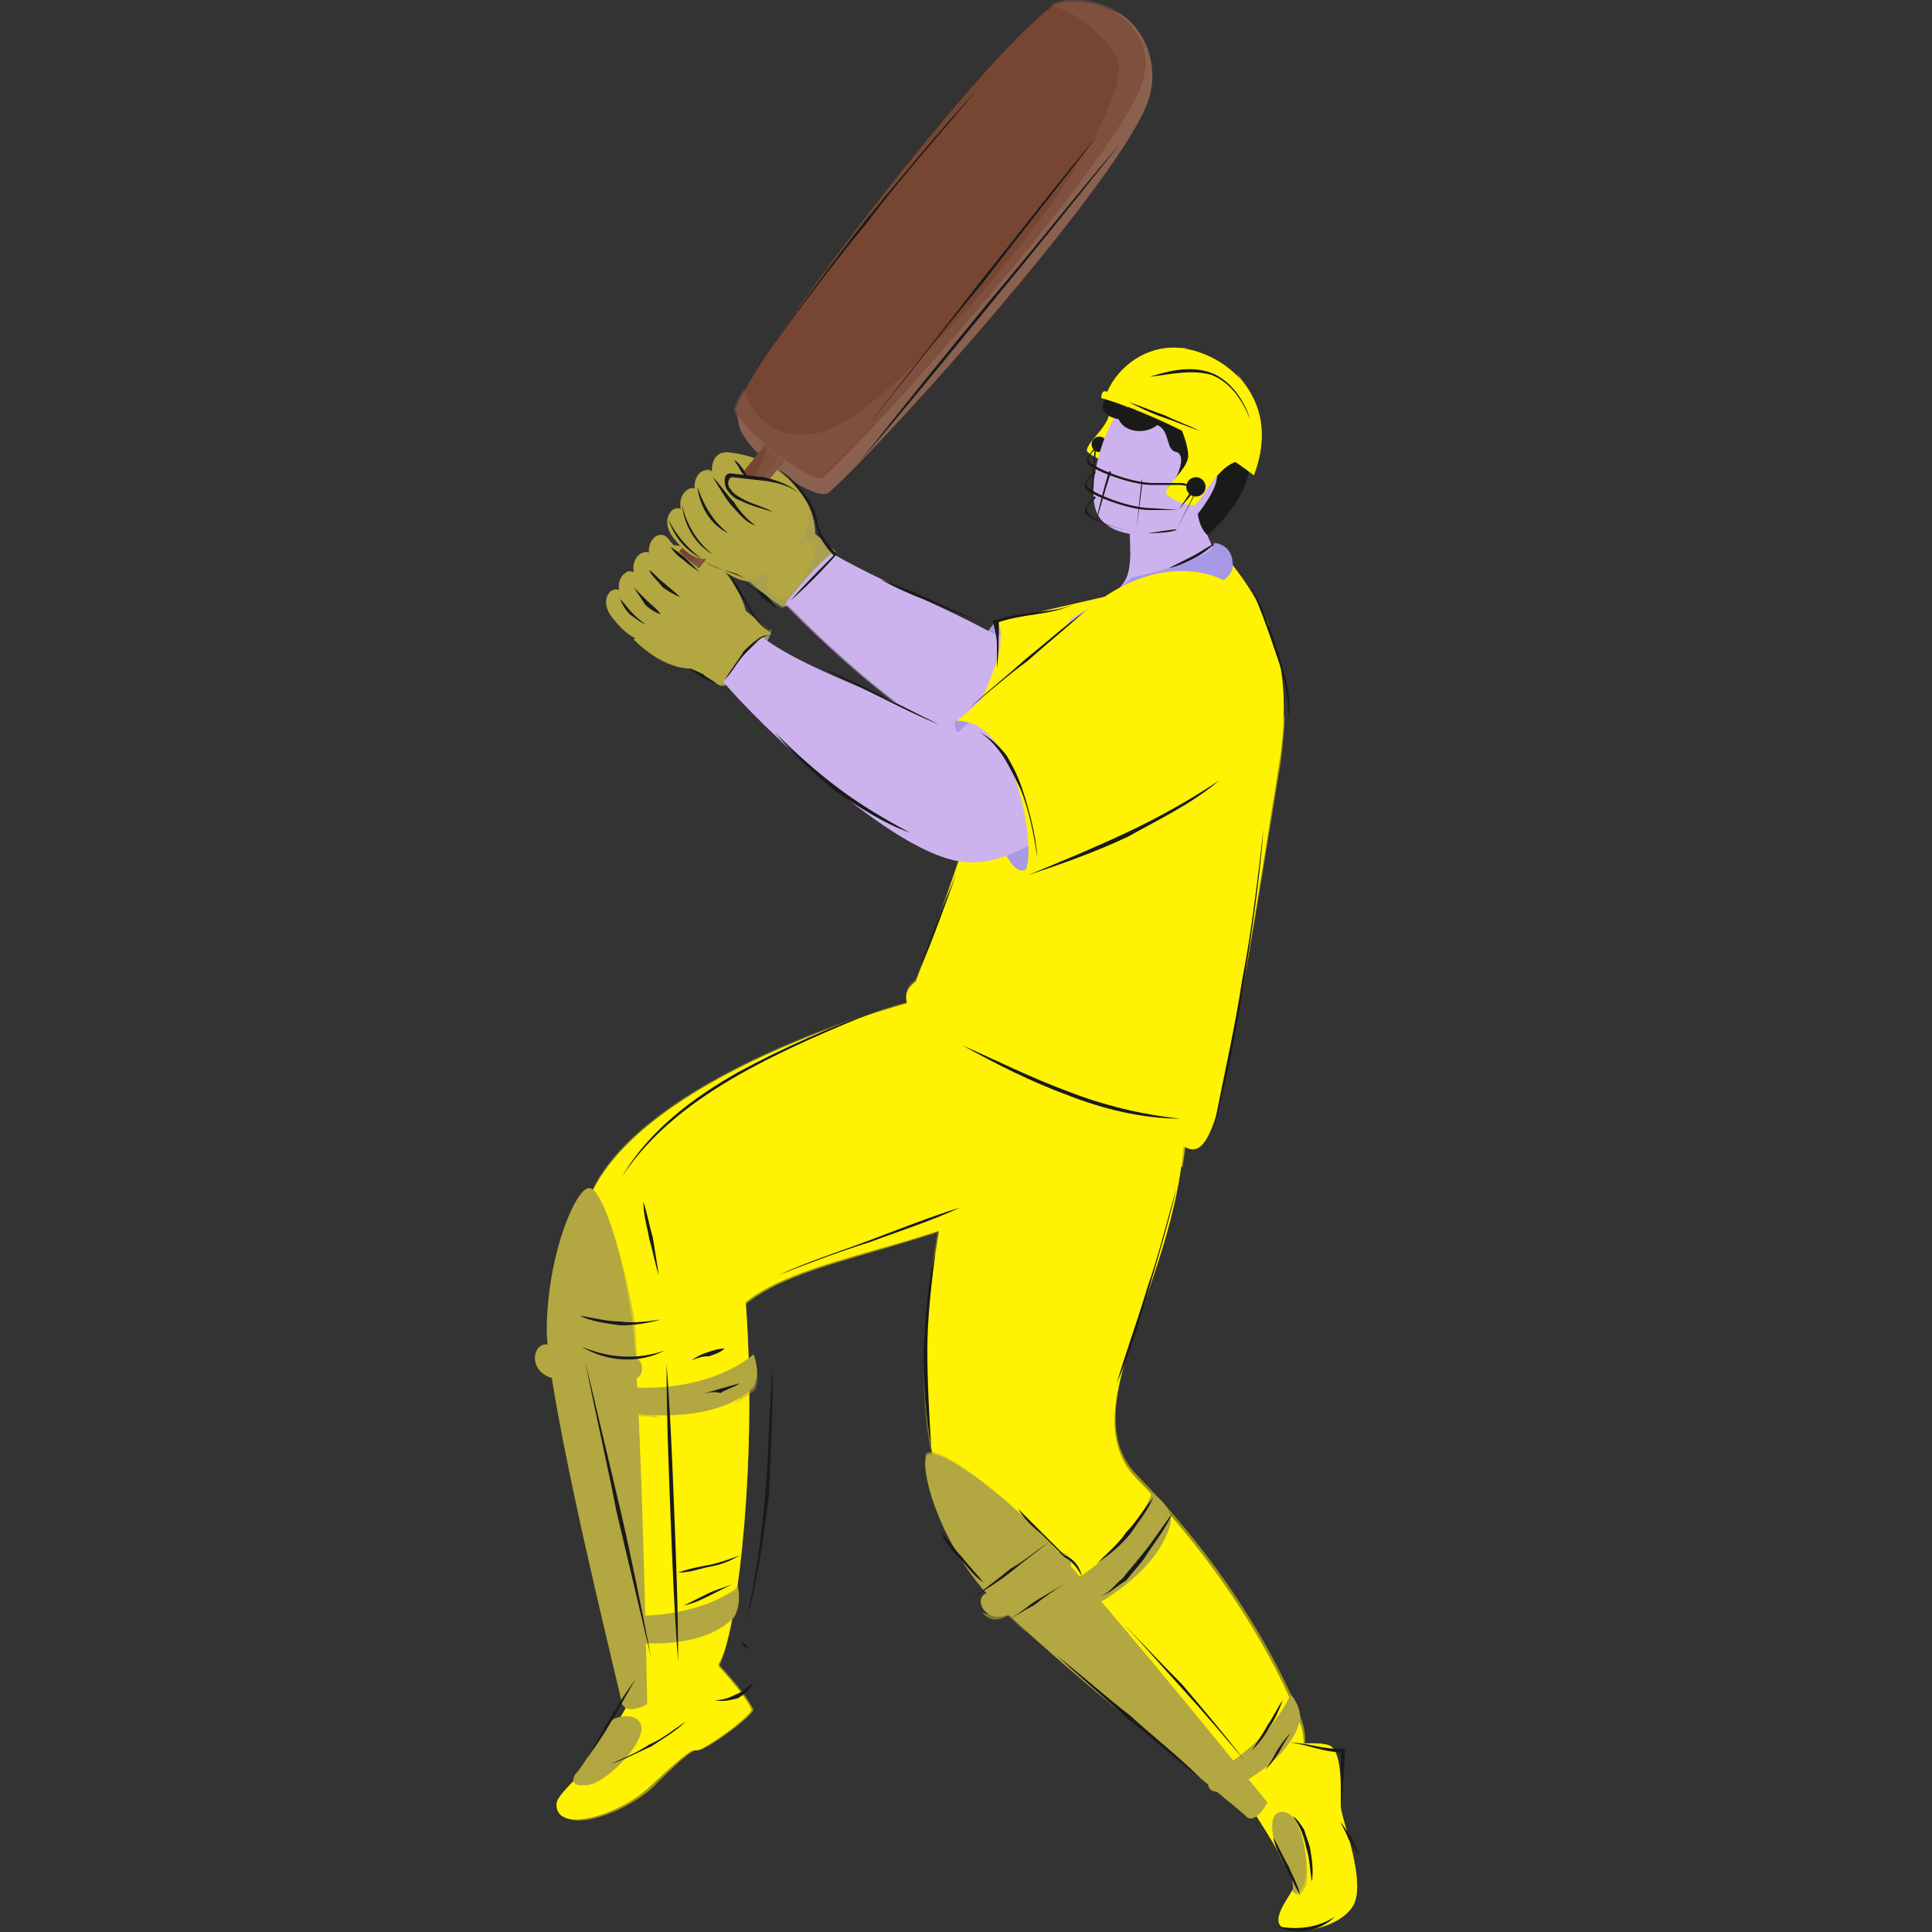 <?xml version="1.0" encoding="utf-8"?>
<!-- Generator: Adobe Illustrator 25.2.1, SVG Export Plug-In . SVG Version: 6.00 Build 0)  -->
<svg version="1.1" id="Layer_1" xmlns="http://www.w3.org/2000/svg" xmlns:xlink="http://www.w3.org/1999/xlink" x="0px" y="0px"
	 viewBox="0 0 100 100" style="enable-background:new 0 0 100 100;" xml:space="preserve">
<rect x="0" y="0" width="100" height="100" fill="#333333" stroke="none"/>
<style type="text/css">
	.st0{fill:#B2A740;}
	.st1{opacity:0.6;fill:#B2A740;}
	.st2{fill:#FFF203;}
	.st3{opacity:0.5;fill:#FFF203;}
	.st4{fill:#1A1A1A;}
	.st5{fill:#A799E6;}
	.st6{fill:#9E996A;}
	.st7{fill:#CDB3ED;}
	.st8{opacity:0.6;fill:#CDB3ED;}
	.st9{opacity:0.3;fill:#FFF203;}
	.st10{opacity:0.5;fill:#CDB3ED;}
	.st11{opacity:0.4;fill:#9E996A;}
	.st12{opacity:0.4;}
	.st13{opacity:0.5;fill:#B2A740;}
	.st14{fill:#FFF426;}
	.st15{opacity:0.4;fill:#CDB3ED;}
	.st16{opacity:0.7;fill:#CDB3ED;}
	.st17{opacity:0.6;fill:#FFF203;}
	.st18{opacity:0.6;}
	.st19{opacity:0.7;fill:#FFF203;}
	.st20{fill:#8A604F;}
	.st21{opacity:0.4;fill:#8A604F;}
	.st22{fill:#774632;}
	.st23{fill:none;}
	.st24{fill:#E64B00;}
	.st25{opacity:0.3;fill:#E64B00;}
	.st26{opacity:0.6;fill:#E64B00;}
	.st27{fill:#386AC4;}
	.st28{opacity:0.5;}
	.st29{fill:#D1847E;}
	.st30{opacity:0.6;fill:#D1847E;}
	.st31{opacity:0.5;fill:#386AC4;}
	.st32{opacity:0.3;fill:#386AC4;}
	.st33{opacity:0.4;fill:#386AC4;}
	.st34{opacity:0.7;fill:#386AC4;}
	.st35{opacity:0.7;fill:#E64B00;}
	.st36{fill:#253E6B;}
	.st37{fill:#7A43C3;}
	.st38{fill:#CDCAC6;}
	.st39{opacity:0.6;fill:#CDCAC6;}
	.st40{opacity:0.5;fill:#7A43C3;}
	.st41{opacity:0.3;fill:#7A43C3;}
	.st42{fill:#543961;}
	.st43{fill:#E2BA33;}
	.st44{opacity:0.7;fill:#E2BA33;}
	.st45{opacity:0.6;fill:#7A43C3;}
	.st46{opacity:0.5;fill:#E2BA33;}
	.st47{opacity:0.4;fill:#E2BA33;}
	.st48{fill:#E2DA7E;}
	.st49{opacity:0.4;fill:#E2DA7E;}
	.st50{fill:#F2EF94;}
	.st51{opacity:0.4;fill:#FFFFFF;}
	.st52{opacity:0.5;fill:#CDCAC6;}
	.st53{fill:#6C41B1;}
	.st54{fill:#090704;}
	.st55{fill:#D8CFC0;}
	.st56{fill:#2A41E8;}
	.st57{opacity:0.6;fill:#D8CFC0;}
	.st58{fill:#FF822A;}
	.st59{opacity:0.5;fill:#FF822A;}
	.st60{fill:#A58F64;}
	.st61{opacity:0.5;fill:#A58F64;}
	.st62{fill:#561A91;}
	.st63{opacity:0.4;fill:#D8CFC0;}
	.st64{opacity:0.7;fill:#D8CFC0;}
	.st65{opacity:0.3;fill:#FF822A;}
	.st66{opacity:0.7;fill:#FF822A;}
	.st67{opacity:0.3;}
	.st68{fill:#E83C7D;}
	.st69{fill:#BF9726;}
	.st70{opacity:0.4;fill:#E83C7D;}
	.st71{fill:#767676;}
	.st72{opacity:0.5;fill:#E83C7D;}
	.st73{opacity:0.5;fill:#767676;}
	.st74{opacity:0.9;fill:#767676;}
	.st75{opacity:0.3;fill:#E83C7D;}
	.st76{opacity:0.4;fill:#7F3451;}
	.st77{opacity:0.4;fill:#BF9726;}
	.st78{opacity:0.7;fill:#BF9726;}
	.st79{opacity:0.6;fill:#E83C7D;}
	.st80{opacity:0.2;fill:#E83C7D;}
	.st81{fill:#7F3451;}
	.st82{fill:#968B22;}
	.st83{opacity:0.4;fill:#968B22;}
	.st84{fill:#FFEAA6;}
	.st85{fill:#1274C4;}
	.st86{fill:#D1D1D1;}
	.st87{opacity:0.3;fill:#1274C4;}
	.st88{opacity:0.6;fill:#D1D1D1;}
	.st89{opacity:0.5;fill:#1274C4;}
	.st90{fill:#0A3F6B;}
	.st91{fill:#E67E5B;}
	.st92{opacity:0.6;fill:#D46642;}
	.st93{opacity:0.6;fill:#1274C4;}
	.st94{opacity:0.4;fill:#001B6A;}
	.st95{opacity:0.3;fill:#D46642;}
	.st96{fill:#1065AB;}
	.st97{opacity:0.4;fill:#1274C4;}
	.st98{opacity:0.7;fill:#E67E5B;}
	.st99{fill:#C7C4BE;}
	.st100{fill:#EFEBE0;}
	.st101{opacity:0.3;fill:#C7C4BE;}
	.st102{opacity:0.5;fill:#D1D1D1;}
	.st103{opacity:0.9;fill:#D1D1D1;}
	.st104{fill:#0F64A8;}
	.st105{fill:#D1AB3E;}
	.st106{opacity:0.5;fill:#D1AB3E;}
	.st107{opacity:0.8;fill:#D1AB3E;}
	.st108{opacity:0.1;fill:#D1AB3E;}
	.st109{fill:#C16A23;}
	.st110{opacity:0.5;fill:#C16A23;}
	.st111{fill:#6DEC6E;}
	.st112{opacity:0.5;fill:#6DEC6E;}
	.st113{fill:#826315;}
	.st114{opacity:0.3;fill:#EC1C24;}
	.st115{opacity:0.4;fill:#826315;}
	.st116{fill:#C87C3D;}
	.st117{fill:#EE3A40;}
	.st118{fill:none;stroke:#1A1A1A;stroke-width:0.147;stroke-linejoin:round;stroke-miterlimit:10;}
	.st119{fill:none;stroke:#CA7F42;stroke-width:0.135;stroke-miterlimit:10;}
	.st120{opacity:0.5;fill:#FFFFFF;}
	.st121{fill:#C57330;}
	.st122{opacity:0.3;fill:#C57330;}
	.st123{opacity:0.5;fill:#8FF08F;}
	.st124{opacity:0.5;fill:#C57330;}
	.st125{fill:#8FF08F;}
	.st126{opacity:0.5;fill:#EE3A40;}
	.st127{opacity:0.3;fill:#EE3A40;}
	.st128{opacity:0.4;fill:#EE3A40;}
	.st129{opacity:0.2;fill:#EE3A40;}
	.st130{opacity:0.4;fill:#C57330;}
	.st131{opacity:0.4;fill:#D1AB3E;}
	.st132{opacity:0.6;fill:#D1AB3E;}
	.st133{opacity:0.9;fill:#D1AB3E;}
	.st134{fill:none;stroke:#1A1A1A;stroke-width:0.147;stroke-miterlimit:10;}
	.st135{opacity:0.7;}
	.st136{fill:#F05459;}
	.st137{fill:#EADBE1;}
	.st138{fill:#D2B1BE;}
	.st139{fill:none;stroke:#EED3B0;stroke-width:0.112;stroke-miterlimit:10;}
	.st140{opacity:0.5;fill:#D2B1BE;}
	.st141{fill:#561B32;}
	.st142{fill:#E10A52;}
	.st143{opacity:0.4;fill:#E10A52;}
	.st144{opacity:0.2;fill:#E10A52;}
	.st145{fill:#DEC5CF;}
	.st146{opacity:0.6;fill:#D2B1BE;}
	.st147{opacity:0.3;fill:#D2B1BE;}
	.st148{opacity:0.4;fill:#DEC5CF;}
	.st149{fill:#ECCEA7;}
	.st150{opacity:0.4;fill:#ECCEA7;}
	.st151{opacity:0.9;fill:#ECCEA7;}
	.st152{opacity:0.9;fill:#E1B375;}
	.st153{fill:#E1B375;}
	.st154{opacity:0.5;fill:#ECCEA7;}
	.st155{opacity:0.8;fill:#ECCEA7;}
	.st156{opacity:0.7;fill:#ECCEA7;}
	.st157{opacity:0.6;fill:#E10A52;}
	.st158{opacity:0.7;fill:#E10A52;}
	.st159{fill:#D89C4C;}
	.st160{opacity:0.8;fill:#D89C4C;}
	.st161{fill:#D5FEE3;}
	.st162{opacity:0.4;fill:#EFD7B7;}
	.st163{fill:#EBCCA2;}
	.st164{opacity:0.4;fill:#EBCCA2;}
	.st165{fill:#EDD1AD;}
	.st166{fill:url(#SVGID_1_);}
	.st167{opacity:0.3;fill:#FFFFFF;}
	.st168{fill:url(#SVGID_2_);}
	.st169{fill:#B1778D;}
	.st170{fill:url(#SVGID_3_);}
	.st171{opacity:0.2;}
	.st172{fill:#FFFFFF;}
	.st173{fill:url(#SVGID_4_);}
	.st174{fill:url(#SVGID_5_);}
	.st175{opacity:0.2;fill:url(#SVGID_6_);}
	.st176{opacity:0.4;fill:url(#SVGID_7_);}
	.st177{opacity:0.4;fill:url(#SVGID_8_);}
	.st178{clip-path:url(#SVGID_10_);fill:#764659;}
	.st179{clip-path:url(#SVGID_10_);fill:#78495B;}
	.st180{clip-path:url(#SVGID_10_);fill:#794B5D;}
	.st181{clip-path:url(#SVGID_10_);fill:#7D4F61;}
	.st182{clip-path:url(#SVGID_10_);fill:#7F5263;}
	.st183{clip-path:url(#SVGID_10_);fill:#805465;}
	.st184{clip-path:url(#SVGID_10_);fill:#825667;}
	.st185{clip-path:url(#SVGID_10_);fill:#845969;}
	.st186{clip-path:url(#SVGID_10_);fill:#855B6B;}
	.st187{clip-path:url(#SVGID_10_);fill:#875D6D;}
	.st188{clip-path:url(#SVGID_10_);fill:#895F70;}
	.st189{clip-path:url(#SVGID_10_);fill:#E0004B;}
	.st190{clip-path:url(#SVGID_10_);fill:#E0034D;}
	.st191{clip-path:url(#SVGID_10_);fill:#E10850;}
	.st192{clip-path:url(#SVGID_10_);fill:#E10A52;}
	.st193{clip-path:url(#SVGID_10_);fill:#E20F56;}
	.st194{clip-path:url(#SVGID_10_);fill:#E21258;}
	.st195{clip-path:url(#SVGID_10_);fill:#E3175B;}
	.st196{fill:url(#SVGID_11_);}
	.st197{fill:url(#SVGID_12_);}
	.st198{fill:url(#SVGID_13_);}
	.st199{opacity:0.2;fill:#FFFFFF;}
	.st200{fill:#2F2C1E;}
	.st201{fill:url(#SVGID_14_);}
	.st202{fill:url(#SVGID_15_);}
	.st203{opacity:0.1;fill:#FFFFFF;}
	.st204{fill:url(#SVGID_16_);}
	.st205{fill:url(#SVGID_17_);}
	.st206{opacity:0.2;fill:url(#SVGID_18_);}
	.st207{fill:url(#SVGID_19_);}
	.st208{fill:url(#SVGID_20_);}
	.st209{fill:url(#SVGID_21_);}
	.st210{opacity:0.2;fill:url(#SVGID_22_);}
	.st211{fill:url(#SVGID_23_);}
	.st212{fill:url(#SVGID_24_);}
	.st213{opacity:0.4;fill:url(#SVGID_25_);}
	.st214{opacity:0.4;fill:url(#SVGID_26_);}
	.st215{opacity:0.4;fill:#561B32;}
	.st216{fill:#E52968;}
	.st217{fill:none;stroke:#AC5773;stroke-width:3.185000e-02;stroke-miterlimit:10;}
	.st218{fill:none;stroke:#F7EBDB;stroke-width:3.166700e-02;stroke-miterlimit:10;}
	.st219{fill:#FBB03B;}
</style>
<g>
	<g>
		<path class="st0" d="M37.6,23.4c-0.4,0,0,1,0.6,2.3c0.6,1.3,2.9,1.6,4,2C42.2,25.9,40.7,23.7,37.6,23.4z"/>
		<path class="st1" d="M38,24.9c-0.1,0-0.2-0.1-0.3-0.3c-0.1-0.2-0.1-0.4,0-0.5c0.1-0.2,0.3-0.3,0.5-0.3c0.2,0,0.4,0,0.6,0.1
			c0.3,0.1,0.6,0.3,0.8,0.6c0.1,0.2,0.3,0.4,0.2,0.6c0,0.1-0.1,0.2-0.2,0.3c-0.1,0.1-0.3,0.2-0.4,0.2c-0.1,0-0.2,0-0.3,0
			c-0.2-0.1-0.4-0.3-0.5-0.5L38,24.9z"/>
		<g>
			<path class="st2" d="M57.4,21.2c0,0.1,0,0.1,0,0.2c0,0.7-1.4,1.7-1.1,2c0.3,0.3,1.3,0.7,1.5,0.5c0.1-0.1,0.6-0.9,1.1-1.6
				C58.4,22,57.9,21.6,57.4,21.2z"/>
			<path class="st3" d="M58.7,22.2c-0.4,0.8-1.3,1.6-1.8,1.6c0.4,0.1,0.7,0.2,0.8,0.2c0.1-0.1,0.6-0.9,1.1-1.6
				C58.8,22.3,58.7,22.3,58.7,22.2z"/>
		</g>
		<circle class="st4" cx="56.9" cy="23" r="0.4"/>
		<g>
			<path class="st4" d="M56.5,25.9C56.5,25.9,56.5,25.9,56.5,25.9c0-1.2,0.2-3.1,0.2-3.1c0,0,0,0,0,0c0,0,0,0,0,0c0,0,0,0,0,0
				C56.8,22.8,56.6,24.8,56.5,25.9C56.6,25.9,56.6,25.9,56.5,25.9L56.5,25.9z"/>
		</g>
		<path class="st5" d="M51.5,32.2c0,0-0.3,0.3-1.4,2.1c-1.1,1.8-3.2,3.5-1.6,4.4c1.6,0.9,3.1-0.2,3.5-1.1
			C52.5,36.8,52.9,31.8,51.5,32.2z"/>
		<path class="st6" d="M40.5,31.4c0,0,0.1,0.1,0.7-0.3c0.6-0.4,2.3-2.6,2-2.6C42.9,28.5,40.9,30.4,40.5,31.4z"/>
		<path class="st0" d="M34.4,28.6c-0.1-0.4,0.5-0.6,1.8,0c1.3,0.6,2.1,1.9,2.4,3C36.8,31.8,34.6,29.2,34.4,28.6z"/>
		<g>
			<path class="st7" d="M47.5,37.1c3,2.9,10.7,1.7,12.5,1c2.6-1,3.4-6.7-2.9-6c-1.3,0.1-4,0.6-5.4,0.8L47.5,37.1z"/>
			<path class="st7" d="M51.6,32.9c-3.4-1.9-8.4-3.7-10.6-5.7c-1.2-0.2-2.5,1.4-1.7,2.5c0.6,0.9,8.4,9,12.5,9.5L51.6,32.9z"/>
			<path class="st8" d="M51.6,32.9c0,0,0.2,1.1-2.8,4.9c1.7,1.6,2.3,1.3,2.3,1.3l1.1-6.4L51.6,32.9z"/>
			<path class="st2" d="M51.5,32.2c0,0,1.5,0.3-2,6.5c2.1,1.1,11.8-0.5,11.9-0.6c0.1-0.1-1.7-7.8-1.7-7.8L51.5,32.2z"/>
			<path class="st9" d="M57.9,31.1c0.5,0.1,0.7-0.1,0.7-0.5l-7.2,1.6c0,0,0.5,0.1,0.2,1.3C53.4,32.4,56.6,30.9,57.9,31.1z"/>
			<path class="st10" d="M50.8,37.4c-2.9-0.2-7.4-3.9-8.4-5.6c-1.1-1.7-0.1-2.3-0.1-2.3L40.9,28c-0.3-0.1-0.7-0.2-1-0.2
				c-0.1,0-0.4,0.4-0.9,1.1c0,0.3,0.1,0.5,0.2,0.8c0.6,0.9,8.4,9,12.5,9.5l0-1.8C51.4,37.4,51.1,37.4,50.8,37.4z"/>
		</g>
		<path class="st0" d="M38.6,29.9c0,0,0.9,0.9,1.9,1.5c1.6-2.1,2.7-2.9,2.7-2.9L41,26.6L38.6,29.9z"/>
		<path class="st11" d="M43.2,28.5l-1.4-1.2c-0.1,0.2-0.1,0.4-0.3,0.6c-0.8,1.1,0.1-0.2,0.6,0.2c0.5,0.4-1,2.9-1.6,2.9
			c-0.6,0-1-0.6-0.8-1.2c0.2-0.5-0.2,0.1-1.1,0.2c0.2,0.2,1,1,1.9,1.5C42.1,29.3,43.2,28.5,43.2,28.5z"/>
		<path class="st0" d="M36.4,28.4c0,0.1,1.2,2,3.2,1.7c2-0.3,3.3-3,0.1-4.4C36.2,24.3,36.4,28.4,36.4,28.4z"/>
		<g class="st12">
			<path class="st6" d="M41.6,27.8c0,0-0.1,0.1-0.1,0.1c-0.6,0.8-0.3,0.4,0.1,0.2C41.6,28,41.6,27.9,41.6,27.8z"/>
			<path class="st6" d="M38,29.9c0.4,0.2,1,0.3,1.6,0.2c0,0,0.1,0,0.1,0c0-0.1,0-0.2,0.1-0.3C40,29.2,39.3,30.3,38,29.9z"/>
		</g>
		<path class="st1" d="M36.9,27.6c0,0.2-0.6,1.6,1.3,1.7c1.9,0,3-2.6,1.8-3.1C38.7,25.6,37.3,26.3,36.9,27.6z"/>
		<path class="st1" d="M40.3,25.4c-0.5-0.5-1.1-1-1-1.7c0,0.3-0.2,0.5-0.1,0.9c0.1,0.7,0.3,0.8,0.1,1.5c-0.2,0.6-0.7,1.1-1.2,1.5
			c-0.5,0.3-1.2,0.5-1.7,0.8C36,28.6,36,29,36.5,29.2c0.2,0.1,0.5,0.1,0.7,0c0.2-0.1,0.4-0.3,0.3-0.5c0.3,0.1,0.7-0.1,0.8-0.4
			c0-0.1,0-0.1,0.1-0.2c0,0,0.1,0,0.1,0c0.5-0.1,0.8-0.4,1-0.8c0.3-0.5,0.4-0.3,0.9-0.5c0.2-0.1,0.3-0.5,0.2-0.7
			C40.6,25.8,40.5,25.6,40.3,25.4z"/>
		<path class="st6" d="M39.9,32.6c0,0,0.2,0-0.4,0.9c-0.6,0.9-2.1,2.4-2.2,1.9S38.6,32.8,39.9,32.6z"/>
		<g>
			<path class="st2" d="M64.9,93.8c0,0,2.2,3.4,2.1,3.8c-0.1,0.4-1.2,1.6-0.7,2.1c0.5,0.5,2.9,0.2,3.7-1c0.8-1.2-0.6-4.6-0.6-5.2
				s0.1-2.7-0.5-3.1c-0.5-0.4-3.5,0-3.7,0.3C65.5,92,65,93.6,64.9,93.8z"/>
			<path class="st0" d="M66.9,97.9c0,0,0.3,0.3,0.6-0.4c0.3-0.7,0-3.5-1-3.7c-1-0.2-0.8,1.6,0.3,3.3C67,97.6,66.9,97.9,66.9,97.9z"
				/>
			<path class="st1" d="M66.5,93.9c-0.7-0.1-0.8,0.7-0.4,1.9c0.1-0.3,0.5-1,1-0.5c0.5,0.5,0.5,2.4-0.1,2.6c0,0.1,0,0.1,0,0.1
				s0.3,0.3,0.6-0.4C67.8,96.8,67.5,94.1,66.5,93.9z"/>
			<path class="st3" d="M68.9,90.4c-0.5-0.4-3.5,0-3.7,0.3c0,0.1,0,0.2,0.1,0.3c1.1-0.3,2.9-0.3,3.2,1.1c0.4,1.6-0.5,1.3,0.6,3.1
				c1.1,1.9,1.2,3.9-1.2,4.3c-0.7,0.1-1.3,0.1-1.7,0c0,0.1,0.1,0.2,0.1,0.2c0.5,0.5,2.9,0.2,3.7-1c0.8-1.2-0.6-4.6-0.6-5.2
				C69.3,92.8,69.4,90.8,68.9,90.4z"/>
		</g>
		<g>
			<path class="st2" d="M32.5,88.2c0,0-0.8,1.5-1.8,2.8c-0.8,1.1-1.9,1.9-1.9,2.4c0,1.5,3.1,0.6,4.7-0.8c1.6-1.5,2.3-2.1,2.5-2
				c0.3,0.1,2.8-1.7,2.9-2.1c-0.4-1-2.6-3.2-2.8-3.4C35,86.8,32.5,88.2,32.5,88.2z"/>
			<path class="st0" d="M29.8,91.8c0,0-0.5,0.7,0.5,0.6c1,0,3-2.1,2.9-3c-0.1-0.8-1.3-0.6-1.6-0.3C31.3,89.5,30,91.7,29.8,91.8z"/>
			<path class="st13" d="M29.9,92.4c0.1,0,0.2,0,0.4,0c1,0,3-2.1,2.9-3c-0.1-0.8-1.3-0.6-1.6-0.3c0,0-0.1,0.1-0.1,0.1
				c0.6-0.2,1.2,0,1,1C32.3,91.3,30.8,92.2,29.9,92.4z"/>
			<path class="st3" d="M36.1,90.6c0.3,0.1,2.8-1.7,2.9-2.1c-0.4-1-2.6-3.2-2.8-3.4c-0.1,0.2-0.3,0.4-0.4,0.5l-0.2,1.9
				c0,0,2-0.5,2.3,0.9c0.3,1.4-1.6,0.9-2.3,1.6c-0.6,0.7-2.1,2.8-4.6,3.6c-0.9,0.3-1.5,0.3-2,0.2c0.5,1,3.2,0.1,4.7-1.2
				C35.2,91.1,35.9,90.5,36.1,90.6z"/>
			<path class="st3" d="M32.7,88.1c0.1,0.1,3.2,1.4,4.9-1.2c-1.7-2-2.7-2.2-2.7-2.2L32.7,88.1z"/>
		</g>
		<g>
			<g>
				<path class="st7" d="M58.2,25.3c0,0,0.7,3.8,0,4.8c-0.6,1-2.6,1.6-2.9,2.1c-0.3,0.5,4.2,3.6,7,3.5c1-1.6,1.7-3.1,3-4.1
					c-0.5-0.6-2.6-2-3.4-5.9C60.3,22.4,58,24.3,58.2,25.3z"/>
				<path class="st15" d="M62.4,35.7c1-1.5,1.6-2.9,2.8-3.9c-0.1-0.1-0.1-0.3-0.2-0.4c-0.6-0.5-1.8-2-2.6-3.9l-0.6-0.4
					c0,0,1.9,2.3,0.2,7c-1.1,1.1-3.1-1.3-4.6-3.2c-0.8,0.6-1.9,1-2.2,1.4C55,32.7,59.5,35.8,62.4,35.7z"/>
				<path class="st16" d="M60.6,27.5c0,0-0.8,1.3-2.1,1.1c-0.1-2.5,0.1-4,0-3.8C58.5,25.1,60.6,27.5,60.6,27.5z"/>
				<path class="st7" d="M61.6,27.2c-1.4,0.7-4.1,0.8-4.8-0.6c-0.7-1.4,0.5-5.4,1.9-6.1c1.4-0.7,3.8,0,4.6,1.4
					C64,23.3,63.1,26.4,61.6,27.2z"/>
				<path class="st4" d="M57.4,20.3c0,0-1,1.1,0.5,1.4c0.3,0.7,1.4,0.8,2,0.3c0.7,0.3,0.4,1.3,1,1.4c0.6,0.2-0.1,1.7-0.4,1.7
					c-0.2,0.1,0.3,0.5,0.6,0.4c0.4,0,1.4-1.8,1.8-1.2c0.4,0.6-0.6,1.9-0.9,2.3c0.1,0.8,0.5,1.1,0.5,1.1s2.3-1.9,2.2-4
					c-0.1-2.1-2.4-2.4-2.4-2.4S59.6,17.5,57.4,20.3z"/>
				<path class="st16" d="M57.2,24.4c0.1-0.4,0-0.8-0.3-0.9c-0.1,0.5-0.2,1-0.3,1.4C56.9,24.9,57.1,24.7,57.2,24.4z"/>
				<path class="st16" d="M60.5,25.3c-0.2,0.4-0.6,0.6-1,0.5c-0.4-0.2-0.6-0.6-0.5-1c0.2-0.4,0.6-0.6,1-0.5
					C60.5,24.4,60.7,24.9,60.5,25.3z"/>
			</g>
			<g>
				<path class="st2" d="M60.8,21.4c0,0,0.7,1.4,0.7,2.2c0,0.7-1.4,1.7-1.1,2c0.3,0.3,1.3,0.7,1.5,0.5c0.2-0.1,1.4-2.5,2.5-2.2
					L60.8,21.4z"/>
				<path class="st3" d="M60.9,21.6c0.1,0.3,0.4,0.9,0.5,1.3c0.2-0.1,0.6-0.1,1.2,0.3c1.1,0.8-0.9,2.7-1.6,2.7
					c0.4,0.1,0.7,0.2,0.8,0.2c0.2-0.1,1.4-2.5,2.5-2.2l-3.2-2.4C61.1,21.6,61,21.6,60.9,21.6z"/>
			</g>
			<path class="st2" d="M57,20.6c0,0,4.1,1.1,7.9,4c1.6-4.2-1.8-6.5-4-6.6c-1.5-0.1-3,0.9-3.6,2.3C57,20.1,57,20.6,57,20.6z"/>
			<path class="st3" d="M58.7,21.2c1.5,0.6,4,1.7,6.2,3.4c0.9-2.3,0.1-4.2-0.9-5.3c0.6,1,0.9,2.2-0.1,3.2
				C63,23.1,61.8,21.9,58.7,21.2C58.7,21.2,58.7,21.2,58.7,21.2z"/>
			<path class="st17" d="M61.5,18C61.3,18,61.1,18,61,18c-1.5-0.1-3,0.9-3.6,2.3C57,20.1,57,20.6,57,20.6s0.5,0.1,1.4,0.5
				C58.4,20.3,58.7,18.4,61.5,18z"/>
		</g>
		<path class="st2" d="M50.7,52.8c-0.7,5.5-4.9,18.4-1.5,25.2c3.5,6.7,13.9,14,15,15.4c1.2,1.3,4-1.7,3.1-4.2
			c-0.7-1.9-3.2-7.3-8.5-12.7C55,72.5,62.3,65,61.2,56C60.8,51.8,54.1,52.3,50.7,52.8z"/>
		<path class="st9" d="M65.6,93.5c0-0.1,0-0.2-0.1-0.2c-0.7-3.2-7-11-13-16.3c-6-5.3-1.8-16.2-1.8-16.2l-1.3-1.6
			c-1.3,6.2-2.7,14.1-0.2,18.9c3.5,6.7,13.9,14,15,15.4C64.6,93.7,65.1,93.7,65.6,93.5z"/>
		<path class="st3" d="M66.7,92.5c0.7-0.9,1.1-2.2,0.7-3.4c-0.7-1.9-3.2-7.3-8.5-12.7C55,72.5,62.3,65,61.2,56
			c-0.1-0.8-0.4-1.5-0.9-2c-1.2-0.4-2.3-0.7-2.6-0.8l-4.6,1.8c0,0,7.8,4.9,5.6,10.9c-2.3,5.9-4.4,6.9-0.7,11.1
			C61.7,81.2,67.3,87.1,66.7,92.5z"/>
		<path class="st2" d="M54.6,50.5c-5,0-22.2,4.9-24.3,12.1C28.4,70.5,32,85,32,86.9c0,1.9,4.4,1.4,5.4-1.2c0.8-2,1.8-10.2,1.2-18.3
			l0,0c3.6-2.9,12.3-2.8,18.2-8.1C56.5,56.6,57.2,53.1,54.6,50.5z"/>
		<path class="st9" d="M48.3,53.1c2,0.2,2.3-0.7,1.7-2c-7,1.5-18.1,5.8-19.7,11.4C28.4,70.5,32,85,32,86.9c0,0.9,0.9,1.2,2.1,1.1
			c0.1-0.5,0.3-1.3,0.4-2.5c0.3-4.4-2.3-20.7-1.4-23.3C34,59.6,42.6,52.6,48.3,53.1z"/>
		<path class="st3" d="M37.7,65.3c-3.1,0.5-0.4,2.6,0,11.7c0.3,7-1.2,9.6-1.8,10.5c0.7-0.4,1.3-1,1.5-1.7c0.8-2,1.8-10.2,1.2-18.3
			c3.1-2.5,9.8-2.8,15.3-6.1C49.5,63.5,40.3,64.8,37.7,65.3z"/>
		<g>
			<path class="st0" d="M55.9,83.5c0,0,4-1.8,4.7-4.7c0-1-1-1.5-1-1.5s-0.9,3-5.2,5.2C53.9,84.2,55.9,83.5,55.9,83.5z"/>
			<path class="st13" d="M59.6,77.3c0,0-0.9,3-5.2,5.2c-0.5,1.7,1.4,0.9,1.4,0.9s0.4-0.2,1-0.5c0,0-1.1,0.3-1-0.5
				C56,81.6,58,80.6,59,79c1-1.6,1.7-0.3,0.9,1.2c0.3-0.5,0.6-0.9,0.7-1.5C60.6,77.8,59.6,77.3,59.6,77.3z"/>
		</g>
		<g>
			<path class="st0" d="M63.7,92.6c0,0,3.1-1.4,3.6-3.6c0-0.8-0.5-1.3-0.5-1.3s-0.9,2.4-4.2,4.2C62.2,93.2,63.7,92.6,63.7,92.6z"/>
			<path class="st13" d="M62.6,91.9c-0.4,1.3,1.1,0.7,1.1,0.7s0.6-0.3,1.2-0.7c0,0-0.7,0-0.7-0.5c0-0.5,2.2-2.1,2.5-2.6
				c0.2-0.3,0.4,0,0.5,0.5c0-0.1,0.1-0.2,0.1-0.3c0-0.8-0.5-1.3-0.5-1.3S65.9,90.2,62.6,91.9z"/>
		</g>
		<g>
			<path class="st0" d="M65.6,93.3c0,0-9.6-11.9-12.1-14.3c-2.7-2.6-5-4-5.5-3.7c-0.4,0.3,0.2,3.5,2.5,6.5
				c1.9,2.5,13.4,11.6,14.1,12.3C65.1,94.3,65.6,93.3,65.6,93.3z"/>
			<g class="st18">
				<path class="st0" d="M63.9,91.9c0.8,0.8,1.3,1.4,1.3,1.4S64.8,92.7,63.9,91.9z"/>
				<path class="st0" d="M64.5,93.5c0.1,0.1,0.1,0.1,0.1,0.1S64.6,93.6,64.5,93.5z"/>
				<path class="st0" d="M55.1,80.7l-3.2,2.6c2,1.9,5.3,4.7,8,6.9l0,0c0,0-7-5.8-6.5-6.3c0.4-0.4,9.9,8.4,11.1,9.5
					c-1.2-1.1-10.4-9.8-10.1-10.5c0.3-0.6,6.7,5.9,9.5,8.9c-2.7-2.8-8.4-8.8-8.2-9.2c0.3-0.5,9.8,10.6,9.8,10.6S58.7,84.8,55.1,80.7
					z"/>
				<path class="st13" d="M52.5,80.5c-0.1,1.4-1.2,0.9-1.2,0.9s0.4,0.8-0.3,1.1c0.5,0.5,1.2,1.2,2.1,2c0-0.3,0.1-1.1,1-0.6
					c0.1-1.4,0.7-1.6,1.2-1c-0.2-0.7,0.5-0.8,1-0.7c-0.8-0.9-1.5-1.8-2.1-2.4C54.2,79.6,53.7,81,52.5,80.5z"/>
			</g>
			<path class="st1" d="M48,75.2c-0.1,0-0.1,0.2-0.1,0.4c0.2-0.1,1.4-0.4,4.7,3.2c1.5,1.4-0.1,2-3-1.4c3.8,4.8,2.1,4.8-0.2,1.6
				c0.8,1.5,2.4,3.6,1.3,3.1c0.3,0.3,0.7,0.7,1.1,1.2c0.2-0.1,0.3-0.1,0.5-0.3c0.7-0.4,1.8-1.4,2.8-2.3c-0.7-0.8-1.2-1.4-1.6-1.7
				C50.8,76.4,48.5,74.9,48,75.2z"/>
			<path class="st0" d="M52.1,83.6c1.2-0.4,3.7-2.2,3.3-2.9c-0.7-1.3-3.5,1.2-4.4,1.8C50.4,82.8,51,84,52.1,83.6z"/>
			<path class="st1" d="M51,82.5c-0.1,0-0.1,0.1-0.2,0.2c0.1-0.2,3.9-2.7,4.2-2.1c0.3,0.5-0.5,1.7-2.4,2.6c-1.1,0.5-1.6,0.4-1.8,0.2
				c0.2,0.3,0.6,0.6,1.2,0.3c1.2-0.4,3.7-2.2,3.3-2.9C54.8,79.4,52,81.9,51,82.5z"/>
		</g>
		<g>
			<g>
				<path class="st0" d="M32.7,85c0,0,3.6,0.5,5.3-1.3c0.4-0.7,0.2-1.5,0.2-1.5s-2.2,1.7-6.2,1.4C31,84.7,32.7,85,32.7,85z"/>
				<path class="st13" d="M32.1,83.7c-1.1,1,0.6,1.3,0.6,1.3s0.6,0.1,1.5,0c0,0-0.7-0.4-0.4-0.9c0.3-0.5,3.2-0.7,3.8-1
					c0.3-0.2,0.3,0.3,0.2,0.7c0.1-0.1,0.2-0.1,0.2-0.2c0.4-0.7,0.2-1.5,0.2-1.5S36.1,84,32.1,83.7z"/>
			</g>
			<g>
				<path class="st0" d="M33.2,73.2c0,0,3.9,0.5,5.8-1.4c0.4-0.8,0-1.7,0-1.7s-2.1,2-6.5,1.7C31.3,72.9,33.2,73.2,33.2,73.2z"/>
				<path class="st13" d="M39,70.2c0,0-2.1,2-6.5,1.7c-1.2,1.1,0.7,1.4,0.7,1.4s0.4,0,1,0.1c0,0-1-0.3-0.5-0.9
					c0.5-0.6,2.5-0.4,4-1.2c1.5-0.8,1.5,0.5,0.2,1.4c0.4-0.2,0.9-0.5,1.2-0.8C39.4,71.1,39,70.2,39,70.2z"/>
			</g>
			<g>
				<path class="st0" d="M33.5,88.2c0,0-0.3-16.3-0.8-20c-0.6-3.9-1.6-6.7-2.2-6.7c-0.6-0.1-2.1,3.1-2.2,7.1
					C28.2,72,32,87.2,32.2,88.2C32.5,88.8,33.5,88.2,33.5,88.2z"/>
				<g class="st18">
					<path class="st0" d="M33.1,86c0.1,1.2,0.2,2,0.2,2S33.2,87.2,33.1,86z"/>
					<path class="st0" d="M32.5,87.7c0,0.1,0,0.2,0,0.2S32.5,87.8,32.5,87.7z"/>
					<path class="st0" d="M32.9,70.7l-4.4,0.1c0.4,2.9,1.4,7.4,2.2,11.1l0,0c0,0-2.1-9.5-1.4-9.5c0.6,0,2.9,13.6,3.2,15.3
						c-0.3-1.7-2.4-15.1-1.7-15.5c0.6-0.3,1.8,9.4,2.2,13.8c-0.4-4.1-1.3-13-0.9-13.1c0.6-0.2,1.3,15.4,1.3,15.4
						S33.3,76.6,32.9,70.7z"/>
					<path class="st13" d="M30.9,68.8c-1,1.1-1.6-0.1-1.6-0.1s-0.2,1-0.9,0.7c0.1,0.8,0.2,1.8,0.4,3c0.2-0.3,0.8-0.9,1.2,0.2
						c1-1.1,1.6-0.9,1.7,0c0.3-0.7,0.9-0.3,1.3,0c-0.1-1.3-0.1-2.5-0.2-3.4C32.8,69.2,31.6,70.1,30.9,68.8z"/>
				</g>
				<path class="st1" d="M30.5,61.5c-0.1,0-0.2,0.1-0.3,0.2c0.2,0.1,1.5,0.6,1.9,5.8c0.3,2.1-1.4,1.6-1.6-3.2
					c0.1,6.5-1.4,5.4-1.2,1.2c-0.3,1.8-0.3,4.7-1,3.4c0,0.5,0.1,1,0.2,1.7c0.2,0,0.4,0.1,0.6,0.1c0.8,0.1,2.5,0,3.9-0.1
					c-0.1-1.1-0.1-2-0.2-2.5C32.1,64.3,31.1,61.5,30.5,61.5z"/>
				<path class="st0" d="M28.5,71.3c1.3,0.4,4.6,0.6,4.7-0.3c0.3-1.6-3.8-1.2-4.9-1.4C27.6,69.5,27.3,70.9,28.5,71.3z"/>
				<path class="st1" d="M28.3,69.6c-0.1,0-0.2,0-0.3,0c0.2-0.1,5,0.3,5,1c-0.1,0.7-1.6,1.1-3.7,0.6c-1.3-0.3-1.6-0.7-1.6-1
					c0,0.4,0.2,0.9,0.8,1.1c1.3,0.4,4.6,0.6,4.7-0.3C33.6,69.4,29.5,69.8,28.3,69.6z"/>
			</g>
		</g>
		<path class="st2" d="M63.6,29c0,0,1.3,1.5,2.1,3.4c-2.1-0.1-3.3-2.1-3.3-2.1L63.6,29z"/>
		<path class="st5" d="M62.8,28.1c0,0,0.5,0.7-4.2,1.8c-1.8,1.4-1.6,2.3-1.6,2.4s6.5-1.4,6.8-2.9C63.9,28.1,62.8,28.1,62.8,28.1z"/>
		<path class="st19" d="M47.5,51.9l-1.4,0.4c0,0,7,7.3,15.1,8.1c0.9-5-1.1-8.2-1.1-8.2L47.5,51.9z"/>
		<path class="st2" d="M54.6,33.5c-3.5,5.2-4.3,9.7-7.2,17.3c-3.5,2.6,12.5,7.7,14,8.6c1.6,0.8,2.2-3.5,4.8-19.8
			C68.1,27.6,58.7,27.4,54.6,33.5z"/>
		<path class="st9" d="M49.6,51.9c-0.7-0.9,0.8-7.9,2.2-13.2c-1.5,3.4-2.5,7-4.4,12c-0.9,0.6-0.5,1.5,0.5,2.3
			C49.4,53,50.4,53,49.6,51.9z"/>
		<path class="st3" d="M66.3,39.4c0.1-0.9,0.2-1.7,0.2-2.4c-0.2,0.3,0,6.1-10.5,11.6c-4.8,2.5-3.3,4.3-5,6.3c4,2,9.5,3.9,10.4,4.3
			C63,60.1,63.6,55.8,66.3,39.4z"/>
		<g>
			<path class="st5" d="M49.5,37.3c0,0-0.4-0.1,0.6,2.1s2,6.2,3,5.6C54.6,44.1,53.4,35.8,49.5,37.3z"/>
			<path class="st7" d="M53.5,34.4c-1,0.9-2.8,2.5-3.9,3.5c-3.4-1.9-8.4-3.3-10.6-5.3c-1.2-0.2-2.5,1.4-1.7,2.5
				c0.6,0.9,8.4,9,12.5,9.5c4.1,0.5,8.6-5.4,9.7-7.1C60.9,35.2,58.3,30.1,53.5,34.4z"/>
			<path class="st8" d="M56.6,40.5c0,0-2.2,3.4-5.4,3.1c-1.4-1.4-2.7-0.2-3.6-0.3c-0.8-0.1-5.3-2.9-7.7-5.8
				c-2.5-2.9-0.9-4.1-0.9-4.1l-1.4-0.2c-0.5,0.5-0.7,1.3-0.3,1.9c0.6,0.9,8.4,9,12.5,9.5c2.2,0.3,4.5-1.3,6.4-3.1
				C56.4,40.9,56.6,40.5,56.6,40.5z"/>
			<path class="st8" d="M49.8,37.7c0,0,1.9-0.2,3.2,6.2c1.9-1,2.5-1.5,2.5-1.5l-4.5-5.6L49.8,37.7z"/>
			<path class="st2" d="M58.7,30.1c-3.7,1.7-8.5,6.9-9.2,7.2c3.3,0,4.1,7,3.6,7.7c5.5-1.5,8.8-4.4,10.5-6.6
				C66.2,35,62.5,28.4,58.7,30.1z"/>
			<path class="st9" d="M50.7,37.6c0.4-0.2,1-0.1,2,1c2,2.2-3-3.3,6.1-8.5c-3.7,1.7-8.5,6.9-9.2,7.2C49.9,37.3,50.3,37.4,50.7,37.6z
				"/>
			<path class="st3" d="M63.6,38.3c0.1-0.2,0.2-0.3,0.3-0.5l0,0c-2.4,3.7-8.3,5.1-10.7,5.5c0.1,0.8,0,1.4-0.1,1.6
				C58.6,43.5,61.9,40.6,63.6,38.3z"/>
		</g>
		<g>
			<path class="st20" d="M42.9,25.5C46.4,22.3,58,9.2,59.4,5.3c0.7-1.9-0.2-3.8-1.3-4.5c-1.2-0.8-2.7-0.1-3.3,0.4
				c-3.4,2.4-14.3,15.7-16.6,19.9c0,0-0.1,0.8,0.2,1.3C39.2,23.9,42.3,26,42.9,25.5z"/>
			<path class="st21" d="M58.1,0.8c-0.1-0.1-0.2-0.1-0.2-0.1c-0.7,0-1.4,0-2,0C55.4,0.8,55,1,54.8,1.2c-0.5,0.3-1,0.8-1.7,1.5
				l3.9,2.8c0,0,1.9-0.8,1.4,1.2c-0.5,2-11.7,14.9-14.1,17.3c-1,1-1.4,0.8-0.6-0.3c-0.2-1.3-1.2-3.7-0.1-5.8c0.7-1.2,0-2.3-1.1-2.9
				c-1.9,2.5-3.5,4.7-4.3,6c0,0-0.1,0.8,0.2,1.3c0.9,1.5,4,3.6,4.6,3.1C46.4,22.3,58,9.2,59.4,5.3C60,3.4,59.2,1.6,58.1,0.8z"/>
			<path class="st22" d="M41.1,23.2l-1-0.8l-7,8.7c-0.1,0-0.2,0-0.3,0.1c-0.1,0.1-0.1,0.3,0.1,0.5l0.7,0.6c0.1,0.1,0.3,0.1,0.5-0.1
				c0.1-0.1,0.1-0.2,0.1-0.3L41.1,23.2z"/>
			<path class="st21" d="M40.3,23.6c0,0-4.5,6.1-6.3,8.2c-0.4,0.5-0.5,0.3-0.5,0.3l0.1,0.1c0.1,0.1,0.3,0.1,0.5-0.1
				c0.1-0.1,0.1-0.2,0.1-0.3l6.7-8.3L40.3,23.6z"/>
			<path class="st21" d="M40,22.3l-0.3,0.4c0.3,1.6-3.7,6.1-5.4,8.2c-0.5,0.5-0.8,0.8-1.1,1l0.3,0.3c0.1,0.1,0.3,0.1,0.5-0.1
				c0.1-0.1,0.1-0.2,0.1-0.3l7-8.7L40,22.3z"/>
			<path class="st22" d="M42.6,24.7C46.1,21.5,57.5,8.4,59,4.6c0.6-1.5,0.2-2.8-0.9-3.7c-1.1-0.9-2.9-1-3.6-0.6
				c-3.4,2.4-14.7,16.9-16.4,20.8C37.8,21.8,42.1,25.2,42.6,24.7z"/>
			<path class="st21" d="M58.1,0.8c-1.1-0.9-2.9-1-3.6-0.6c0,0-0.1,0.1-0.1,0.1c1.3,0.3,2.5,1.3,3.3,2.5c2,2.8-11.4,18.9-15.3,19.6
				c-2.7,0.5-3.6-1.3-3.9-2.3c-0.2,0.4-0.4,0.7-0.5,1c-0.3,0.7,3.9,4.2,4.5,3.6C46.1,21.5,57.5,8.4,59,4.6
				C59.5,3.1,59.2,1.7,58.1,0.8z"/>
		</g>
		<path class="st0" d="M35.6,34.5c0,0,0.8,0.5,1.7,1c1.4-2.3,2.6-2.8,2.6-2.8s-1.4-1.2-1.7-1.4C37.9,30.9,35.6,34.5,35.6,34.5z"/>
		<path class="st1" d="M37.4,31.9c-0.8,1-1.8,2.6-1.8,2.6s0.8,0.5,1.7,1c0.9-1.5,1.7-2.3,2.2-2.6l0,0c-1,0.5-2,2.1-2.6,1.8
			c-0.6-0.3,0.6-0.9,1.2-2.2C38.6,31.6,37.4,31.9,37.4,31.9z"/>
		<path class="st0" d="M32.8,33.1c0,0,1.3,1.4,2.8,1.5c0.9,0.1,3.2-2.8,2.8-3.3c-0.5-0.5-1.7-1.5-1.7-1.5L32.8,33.1z"/>
		<g>
			<path class="st0" d="M33.9,32.3c-0.6-0.4-1.2-0.8-1.7-1.6c-0.4-0.6-1.4,0.3-0.4,1.4C33.4,34.1,34.6,32.8,33.9,32.3z"/>
			<path class="st1" d="M33.9,32.3c-0.6-0.4-1.2-0.8-1.7-1.6c-0.2-0.3-0.5-0.2-0.7,0c0.2,0,0.4,0.3,1.2,1.2c0.2,0.2,0.5,0.4,0.7,0.5
				c0.2,0.1,0.3,0.2,0.4,0.2c0.1,0,0.1,0.1,0.2,0C34.1,32.5,34,32.4,33.9,32.3z"/>
			<path class="st0" d="M34.9,31.6c-0.7-0.5-1.3-0.9-1.9-1.8c-0.5-0.7-1.6,0.4-0.5,1.6C34.2,33.5,35.6,32.1,34.9,31.6z"/>
			<path class="st1" d="M34.9,31.6c-0.7-0.5-1.3-0.9-1.9-1.8c-0.2-0.2-0.4-0.3-0.6-0.2c0.2,0.2,0.5,0.8,1.4,1.6
				c0.2,0.2,0.4,0.3,0.6,0.5c0.1,0.1,0.6,0.3,0.7,0.3C35.2,32,35,31.7,34.9,31.6z"/>
			<path class="st0" d="M35.9,30.7c-0.7-0.5-1.4-1-2.1-1.9c-0.5-0.7-1.7,0.4-0.5,1.8C35.2,32.8,36.6,31.3,35.9,30.7z"/>
			<path class="st1" d="M33.3,28.6c0.2,1,1.1,1.9,2.4,2.5c0.1,0,0.3,0.1,0.3-0.1c0-0.1-0.1-0.2-0.2-0.3c-0.7-0.5-1.4-1-2.1-1.9
				C33.7,28.6,33.5,28.5,33.3,28.6z"/>
			<path class="st0" d="M36.7,29.8c-0.7-0.5-1.4-1-2.1-1.9c-0.5-0.7-1.7,0.4-0.5,1.8C36,31.9,37.5,30.4,36.7,29.8z"/>
		</g>
		<path class="st11" d="M41.7,27.5c0.2,0.1,0.3,0.1,0.5,0.2c0-0.6-0.2-1.2-0.6-1.7C41.8,26.2,42,26.8,41.7,27.5z"/>
		<g>
			<path class="st0" d="M37,28.1c-0.6-0.5-1.1-0.8-1.6-1.6c-0.4-0.6-1.4,0.3-0.5,1.4C36.4,29.8,37.6,28.6,37,28.1z"/>
			<path class="st1" d="M37,28.1c-0.6-0.5-1.1-0.8-1.6-1.6c-0.2-0.3-0.5-0.2-0.7,0c0.2,0,0.3,0.3,1.1,1.2c0.4,0.5,0.9,0.8,1.3,1
				C37.2,28.4,37.2,28.2,37,28.1z"/>
			<path class="st0" d="M38,27.4c-0.7-0.5-1.3-1-1.8-1.9c-0.4-0.7-1.6,0.3-0.6,1.6C37.3,29.3,38.7,27.9,38,27.4z"/>
			<path class="st1" d="M38,27.4c-0.7-0.5-1.3-1-1.8-1.9c-0.1-0.2-0.4-0.3-0.5-0.2c0.2,0.2,0.5,0.8,1.3,1.6c0.8,0.8,1,1,1,1.2
				C38.2,28,38.3,27.6,38,27.4z"/>
			<path class="st0" d="M39,26.6c-0.7-0.6-1.4-1-2-2c-0.5-0.8-1.7,0.3-0.6,1.7C38.2,28.6,39.8,27.2,39,26.6z"/>
			<path class="st1" d="M36.6,24.3c0.2,1.1,1.1,2.1,2.6,2.7c0-0.2,0-0.3-0.2-0.5c-0.7-0.6-1.4-1-2-2C36.9,24.4,36.8,24.3,36.6,24.3z
				"/>
			<path class="st0" d="M39.9,25.7c-0.7-0.6-1.4-1-2-2c-0.5-0.8-1.7,0.3-0.6,1.7C39.1,27.8,40.7,26.3,39.9,25.7z"/>
		</g>
		<g>
			<path class="st4" d="M61,26.4h-1.5c-1.1,0-3.1-0.8-3.3-1.1c-0.2-0.3,0.4-0.8,0.4-0.9c0,0,0,0,0.1,0c0,0,0,0,0,0.1
				c-0.2,0.1-0.6,0.5-0.4,0.7c0.2,0.3,2.1,1.1,3.3,1.1L61,26.4l0.8-1.2l-0.7-0.1l-1.5,0c-1.1,0-3.1-0.8-3.3-1.1
				c-0.2-0.3,0.4-0.8,0.4-0.9c0,0,0,0,0.1,0c0,0,0,0,0,0.1c-0.2,0.1-0.6,0.5-0.4,0.7c0.2,0.3,2.1,1.1,3.3,1.1h1.5l0.8,0.2L61,26.4z"
				/>
		</g>
		<g>
			<path class="st4" d="M59.4,27.6c-1.1,0-3-0.7-3.2-1c-0.2-0.3,0.4-0.8,0.4-0.9c0,0,0,0,0.1,0c0,0,0,0,0,0.1
				c-0.2,0.1-0.6,0.5-0.4,0.7C56.4,26.9,58.3,27.6,59.4,27.6c0.7-0.1,1.3-0.2,1.5-0.2l1-2l-0.1-0.2c0,0,0,0,0-0.1c0,0,0,0,0.1,0
				l0.1,0.2l-1.1,2.1l0,0C60.9,27.5,60.2,27.6,59.4,27.6z"/>
		</g>
		<g>
			<path class="st4" d="M60.8,27.5C60.7,27.5,60.7,27.5,60.8,27.5l-0.2-1.2l0,0l0.2-1.6c0,0,0,0,0,0c0,0,0,0,0,0l-0.2,1.6L60.8,27.5
				C60.8,27.5,60.8,27.5,60.8,27.5C60.8,27.5,60.8,27.5,60.8,27.5z"/>
		</g>
		<circle class="st4" cx="61.9" cy="25.2" r="0.5"/>
		<g>
			<path class="st4" d="M58.8,27.7C58.8,27.7,58.8,27.7,58.8,27.7C58.8,27.7,58.7,27.7,58.8,27.7c0.1-1.2,0.3-2.9,0.3-2.9
				c0,0,0,0,0,0c0,0,0,0,0,0C59.2,24.9,58.9,26.5,58.8,27.7C58.8,27.7,58.8,27.7,58.8,27.7z"/>
		</g>
		<g>
			<path class="st4" d="M56.7,27.2C56.7,27.2,56.7,27.2,56.7,27.2C56.7,27.2,56.7,27.2,56.7,27.2c0.2-1.2,0.7-2.8,0.7-2.8
				c0,0,0,0,0.1,0c0,0,0,0,0,0.1C57.5,24.4,57,26,56.7,27.2C56.8,27.2,56.8,27.2,56.7,27.2z"/>
		</g>
	</g>
	<path class="st0" d="M38.7,24.6c-0.3,0-0.5-0.1-0.7-0.1c-0.1,0-0.1,0-0.2,0c-0.1,0-0.1,0.1-0.2,0.2c-0.2,0.7,0.8,1.1,1.4,1.3
		c0.3,0.1,0.7,0.2,1,0.4c0.4,0.2,0.7,0.5,1.1,0.9c0.4,0.4,0.8-0.4,0.8-0.7c0-0.4-0.3-0.9-0.6-1.2C40.7,24.8,39.6,24.7,38.7,24.6z"/>
	<g>
		<path class="st4" d="M32.2,60.9c1.4-2.4,3.7-4.1,6-5.4c2.4-1.3,4.9-2.4,7.5-3.3c-2.5,1-5.1,2.1-7.4,3.4
			C36,56.9,33.7,58.6,32.2,60.9z"/>
		<path class="st4" d="M38.6,84c0.5-2.2,0.8-4.3,1-6.6c0.2-2.2,0.2-4.4,0.4-6.6c0,2.2-0.1,4.4-0.2,6.6C39.5,79.7,39.2,81.9,38.6,84z
			"/>
		<path class="st4" d="M33.7,85.8c-0.6-2.5-1.2-5.1-1.8-7.6c-0.5-2.6-1.1-5.1-1.6-7.7c0.6,2.5,1.2,5.1,1.8,7.6
			C32.7,80.7,33.2,83.2,33.7,85.8z"/>
		<path class="st4" d="M35.1,86c-0.2-2.6-0.3-5.1-0.4-7.7c-0.1-2.6-0.2-5.1-0.2-7.7c0.2,2.6,0.3,5.1,0.4,7.7
			C35,80.8,35.1,83.4,35.1,86z"/>
		<path class="st4" d="M30.1,69.7c1.4,0.6,2.9,0.7,4.3,0.2C33.1,70.6,31.4,70.5,30.1,69.7z"/>
		<path class="st4" d="M30,68.1c0.7,0.1,1.4,0.3,2.1,0.3c0.7,0.1,1.4,0,2.1-0.1c-0.7,0.2-1.4,0.3-2.1,0.3
			C31.4,68.5,30.6,68.4,30,68.1z"/>
		<path class="st4" d="M33.3,62.2c0.2,0.6,0.3,1.2,0.5,1.9c0.1,0.6,0.2,1.3,0.3,1.9c-0.2-0.6-0.3-1.2-0.5-1.9
			C33.5,63.5,33.3,62.9,33.3,62.2z"/>
		<path class="st4" d="M35.1,81.4c0.5-0.2,1.1-0.3,1.6-0.4c0.5-0.1,1.1-0.3,1.6-0.5c-0.5,0.3-1,0.5-1.6,0.6
			C36.2,81.2,35.7,81.4,35.1,81.4z"/>
		<path class="st4" d="M35.4,83.1c0.4-0.2,0.8-0.4,1.2-0.6c0.4-0.2,0.8-0.3,1.3-0.5c-0.4,0.2-0.8,0.4-1.2,0.6
			C36.3,82.8,35.9,83,35.4,83.1z"/>
		<path class="st4" d="M36.2,72.2c0.3-0.1,0.7-0.2,1-0.3c0.4-0.1,0.7-0.2,1.1-0.3c-0.3,0.2-0.7,0.3-1,0.5
			C36.9,72,36.5,72.1,36.2,72.2z"/>
		<path class="st4" d="M35.8,70.4c0.3-0.2,0.5-0.3,0.8-0.4c0.3-0.1,0.6-0.2,0.9-0.2c-0.2,0.2-0.5,0.3-0.8,0.4
			C36.3,70.2,36.1,70.3,35.8,70.4z"/>
		<path class="st4" d="M40.3,66c1.5-0.7,3.1-1.2,4.7-1.8c1.6-0.6,3.1-1.2,4.7-1.7c-1.5,0.7-3.1,1.2-4.7,1.8
			C43.4,64.8,41.8,65.4,40.3,66z"/>
		<path class="st4" d="M49.8,54.1c1.8,0.8,3.6,1.7,5.5,2.4c1.8,0.7,3.8,1.2,5.8,1.4c-2,0-4-0.5-5.8-1.2C53.4,56,51.6,55.1,49.8,54.1
			z"/>
		<path class="st4" d="M30.4,91c0.4-0.7,0.8-1.4,1.2-2.1c0.4-0.7,0.8-1.3,1.3-2c-0.4,0.7-0.8,1.4-1.2,2.1
			C31.3,89.7,30.9,90.3,30.4,91z"/>
		<path class="st4" d="M31.6,91.3c0.7-0.3,1.4-0.6,2-1c0.7-0.3,1.3-0.8,1.9-1.2c-0.5,0.5-1.2,0.9-1.8,1.3
			C33,90.7,32.3,91.1,31.6,91.3z"/>
		<path class="st4" d="M37,88c0.4,0,0.7-0.1,1.1-0.3c0.3-0.1,0.6-0.4,0.9-0.6c-0.2,0.4-0.5,0.6-0.8,0.8C37.8,88,37.4,88.1,37,88z"/>
		<path class="st4" d="M38.4,85c0.2,0.1,0.2,0.1,0.3,0.3C38.6,85.3,38.4,85.2,38.4,85z"/>
		<path class="st4" d="M47.6,50.2c0.3-0.9,0.6-1.7,0.9-2.5c0.3-0.8,0.7-1.7,1-2.5c-0.3,0.9-0.6,1.7-0.9,2.5
			C48.3,48.5,48,49.3,47.6,50.2z"/>
		<path class="st4" d="M62.8,58.5c0.5-2.6,1.1-5.2,1.5-7.8c0.5-2.6,0.8-5.2,1.1-7.8c-0.2,2.6-0.6,5.3-1,7.9
			C64,53.4,63.5,55.9,62.8,58.5z"/>
		<path class="st4" d="M53.2,45.3c1.7-0.7,3.4-1.4,5.1-2.2c1.7-0.8,3.3-1.7,4.8-2.7c-1.4,1.2-3.1,2-4.7,2.9
			C56.7,44.1,55,44.7,53.2,45.3z"/>
		<path class="st4" d="M60.5,29.4c0.4-0.2,0.8-0.4,1.2-0.6c0.4-0.2,0.8-0.5,1.2-0.7c-0.3,0.3-0.7,0.6-1.1,0.8
			C61.4,29.1,61,29.3,60.5,29.4z"/>
		<path class="st4" d="M64.7,30.3c0.6,1,1,2.1,1.4,3.3c0.2,0.6,0.3,1.1,0.5,1.7c0.1,0.6,0.2,1.2,0.1,1.8c0-0.6-0.1-1.2-0.2-1.7
			c-0.1-0.6-0.3-1.1-0.5-1.7C65.6,32.5,65.2,31.4,64.7,30.3z"/>
		<path class="st4" d="M50.1,36.7c1-0.9,2-1.7,3-2.6c1-0.8,2-1.7,3.1-2.5c-1,0.9-2,1.7-3,2.6C52.1,35,51.1,35.9,50.1,36.7z"/>
		<path class="st4" d="M48.2,74.9c-0.3-1.7-0.4-3.4-0.4-5c0.1-1.7,0.2-3.4,0.6-5c-0.2,1.7-0.4,3.3-0.4,5
			C48,71.6,48.1,73.3,48.2,74.9z"/>
		<path class="st4" d="M48.7,79.3c0.4,0.4,0.7,0.9,1.1,1.3c0.3,0.4,0.7,0.8,1.1,1.3c-0.5-0.3-0.8-0.8-1.2-1.2
			C49.3,80.3,48.9,79.8,48.7,79.3z"/>
		<path class="st4" d="M52.7,78.1c0.4,0.4,0.8,0.8,1.2,1.2c0.4,0.4,0.8,0.8,1.2,1.2l0,0c0.5,0.2,0.8,0.6,0.9,1.1
			c-0.2-0.4-0.5-0.8-0.9-1l0,0l0,0c-0.4-0.4-0.8-0.8-1.2-1.2C53.4,79,53,78.6,52.7,78.1z"/>
		<path class="st4" d="M57.7,83.6c1.2,1.2,2.3,2.4,3.5,3.6c1.1,1.3,2.2,2.6,3.2,3.9c-1.1-1.3-2.2-2.6-3.3-3.8
			C60,86.1,58.9,84.8,57.7,83.6z"/>
		<path class="st4" d="M57,82.6c0.5-0.2,0.7-0.6,1.1-0.9c0.3-0.4,0.6-0.7,0.9-1.1c0.6-0.7,1.1-1.5,1.7-2.3c-0.4,0.9-1,1.6-1.5,2.4
			c-0.3,0.4-0.6,0.7-0.9,1.1C57.8,82.1,57.4,82.5,57,82.6z"/>
		<path class="st4" d="M64.8,90.6c0.3-0.5,0.6-0.9,0.8-1.3c0.3-0.4,0.5-0.9,0.8-1.3c-0.2,0.5-0.4,1-0.7,1.4
			C65.5,89.8,65.2,90.2,64.8,90.6z"/>
		<path class="st4" d="M65.5,91.6c0.2-0.3,0.4-0.6,0.6-1c0.2-0.3,0.4-0.6,0.7-0.9c-0.2,0.3-0.4,0.6-0.6,1C66,91,65.8,91.3,65.5,91.6
			z"/>
		<path class="st4" d="M54.7,85.7c1.3,1,2.5,2.1,3.8,3.1c1.2,1.1,2.5,2.1,3.7,3.3c-1.3-1-2.5-2.1-3.8-3.1
			C57.2,87.9,55.9,86.8,54.7,85.7z"/>
		<path class="st4" d="M51.7,84.2c0.6-0.4,1.2-0.8,1.7-1.2c0.6-0.4,1.2-0.7,1.8-1.1c-0.6,0.4-1.2,0.8-1.7,1.2
			C52.9,83.4,52.3,83.8,51.7,84.2z"/>
		<path class="st4" d="M50.4,82.7c0.6-0.5,1.3-1,1.9-1.5c0.7-0.4,1.3-0.9,2-1.4c-0.6,0.5-1.3,1-1.9,1.5
			C51.8,81.8,51.1,82.2,50.4,82.7z"/>
		<path class="st4" d="M65.9,95.1c0.3,0.5,0.5,1,0.8,1.5c0.2,0.5,0.5,1,0.6,1.5c-0.3-0.5-0.5-1-0.8-1.5C66.3,96.1,66,95.6,65.9,95.1
			z"/>
		<path class="st4" d="M66.1,99.7c1,0.2,2.1,0.1,3-0.5C68.3,100,67,100.2,66.1,99.7z"/>
		<path class="st4" d="M69.4,94.3c0.2,0.3,0.4,0.6,0.6,0.9c0.1,0.3,0.3,0.6,0.4,0.9c-0.2-0.3-0.4-0.6-0.6-0.9
			C69.7,94.9,69.5,94.6,69.4,94.3z"/>
		<path class="st4" d="M66.8,90.2c0.9,0,1.8,0.4,2.7,0.3l0.1,0l0,0.1c0,1-0.1,2-0.2,3c0-1,0-2,0-3l0.1,0.1
			C68.5,90.7,67.7,90.3,66.8,90.2z"/>
		<path class="st4" d="M66.9,94c0.3,0.2,0.4,0.4,0.6,0.7c0.1,0.3,0.2,0.6,0.3,0.9c0.1,0.6,0.2,1.2,0.1,1.8c-0.1-0.6-0.1-1.2-0.3-1.8
			C67.5,95.1,67.3,94.5,66.9,94z"/>
		<path class="st4" d="M57.8,71.6c0.5-1.7,1.1-3.3,1.6-5c0.6-1.7,1-3.4,1.5-5.1c-0.4,1.7-0.9,3.4-1.4,5.1C59,68.3,58.5,70,57.8,71.6
			z"/>
		<path class="st4" d="M51.6,34.6c0-0.4,0-0.8,0-1.2c0-0.4-0.1-0.8-0.2-1.2l0-0.1l0.1,0c0.6-0.2,1.3-0.3,2-0.4
			c0.7-0.1,1.3-0.1,2-0.4c-0.6,0.3-1.3,0.4-1.9,0.5c-0.7,0.1-1.3,0.2-1.9,0.4l0-0.1C51.7,33,51.7,33.8,51.6,34.6z"/>
		<path class="st4" d="M32.1,31c0.2,0.2,0.4,0.5,0.6,0.7c0.2,0.2,0.4,0.4,0.7,0.6c-0.3-0.1-0.5-0.3-0.8-0.5
			C32.4,31.6,32.2,31.3,32.1,31z"/>
		<path class="st4" d="M32.8,30.4c0.2,0.2,0.5,0.5,0.7,0.7c0.2,0.2,0.5,0.4,0.7,0.7c-0.3-0.1-0.6-0.3-0.8-0.5
			C33.2,31,33,30.7,32.8,30.4z"/>
		<path class="st4" d="M33.6,29.5c0.3,0.2,0.5,0.5,0.8,0.7c0.2,0.2,0.5,0.4,0.8,0.7c-0.3-0.1-0.6-0.3-0.9-0.5
			C34,30,33.7,29.8,33.6,29.5z"/>
		<path class="st4" d="M34.7,28.3c0.3,0.2,0.6,0.4,0.8,0.6c0.2,0.2,0.5,0.5,0.7,0.7c-0.3-0.2-0.6-0.4-0.8-0.6
			C35.1,28.8,34.9,28.6,34.7,28.3z"/>
		<path class="st4" d="M37.5,35.2c0.3-0.5,0.7-1,1-1.5c0.2-0.2,0.4-0.4,0.7-0.6c0.1-0.1,0.3-0.2,0.4-0.2c0.2,0,0.3,0,0.4,0.1
			c-0.3-0.2-0.6,0-0.8,0.2c-0.2,0.2-0.4,0.4-0.6,0.6C38.2,34.2,37.9,34.8,37.5,35.2z"/>
		<path class="st4" d="M35.7,34.6c0.3,0.1,0.5,0.2,0.7,0.3c0.2,0.2,0.5,0.3,0.7,0.5c-0.3-0.1-0.5-0.2-0.7-0.3
			C36.1,34.9,35.9,34.8,35.7,34.6z"/>
		<path class="st4" d="M37.7,29.7c0.5,0.5,0.7,1.1,1.1,1.7c0.3,0.6,0.7,1.1,1.3,1.4c-0.6-0.2-1.1-0.8-1.4-1.4
			C38.3,30.8,38,30.3,37.7,29.7z"/>
		<path class="st4" d="M38.6,30.2c0.3,0.1,0.6,0.3,0.9,0.5c0.3,0.2,0.5,0.5,0.7,0.8c-0.3-0.2-0.5-0.4-0.8-0.6
			C39.2,30.5,38.9,30.4,38.6,30.2z"/>
		<path class="st4" d="M40.9,31.1c0.7-0.8,1.5-1.6,2.3-2.4l0,0.1c-0.3-0.3-0.6-0.7-0.8-1.1c-0.2-0.5-0.2-0.9-0.4-1.3
			c-0.4-0.8-1-1.5-1.7-2.1c0.8,0.5,1.4,1.2,1.8,2c0.2,0.4,0.2,0.9,0.4,1.3c0.2,0.4,0.5,0.7,0.8,1.1l0,0l0,0
			C42.5,29.6,41.7,30.4,40.9,31.1z"/>
		<path class="st4" d="M36.9,24.7c0.4,0.4,0.7,0.9,1.1,1.3c0.3,0.5,0.7,0.9,1.1,1.2c-0.6-0.2-0.9-0.7-1.3-1.1
			C37.5,25.7,37.2,25.2,36.9,24.7z"/>
		<path class="st4" d="M38.7,24.7c-0.2-0.1-0.3-0.2-0.4-0.4c-0.1-0.2-0.2-0.3-0.3-0.5C38.3,24,38.5,24.3,38.7,24.7z"/>
		<path class="st4" d="M36.1,25.2c0.3,0.9,0.8,1.8,1.6,2.4C36.8,27.2,36.2,26.2,36.1,25.2z"/>
		<path class="st4" d="M35.3,26.1c0.2,1,0.8,2,1.6,2.6C36,28.2,35.4,27.2,35.3,26.1z"/>
		<path class="st4" d="M34.6,26.9c0.4,0.8,1,1.5,1.7,2c0.3,0.3,0.7,0.5,1.2,0.6l0.6,0.2c0.2,0.1,0.4,0.2,0.6,0.3
			c-0.4-0.2-0.8-0.3-1.2-0.5c-0.4-0.1-0.9-0.3-1.2-0.6C35.5,28.5,34.9,27.8,34.6,26.9z"/>
		<path class="st4" d="M39.5,18.6c1.7-2.5,3.5-4.9,5.3-7.2c1.9-2.3,3.8-4.6,5.8-6.8c-1.9,2.3-3.9,4.5-5.7,6.9
			C43,13.8,41.2,16.2,39.5,18.6z"/>
		<path class="st4" d="M44.5,23.9c2.2-2.8,4.4-5.5,6.7-8.3c2.3-2.7,4.5-5.5,6.8-8.2c-2.2,2.8-4.4,5.5-6.7,8.3
			C49.1,18.4,46.8,21.2,44.5,23.9z"/>
		<path class="st4" d="M44.8,22.2c2-2.6,4-5.1,6-7.7c2-2.5,4-5.1,6.1-7.6c-2,2.6-4,5.1-6,7.7C48.8,17.1,46.8,19.7,44.8,22.2z"/>
		<path class="st4" d="M58.4,20.8c0.6,0.2,1.3,0.5,1.9,0.7c0.6,0.3,1.2,0.5,1.8,0.8c-0.6-0.2-1.3-0.5-1.9-0.7
			C59.6,21.4,59,21.1,58.4,20.8z"/>
		<path class="st4" d="M59.5,19.5c1-0.3,2.1-0.6,3.2-0.2c1,0.4,1.7,1.4,2,2.4c-0.4-1-1-1.9-2-2.3C61.6,19.1,60.5,19.4,59.5,19.5z"/>
		<path class="st4" d="M56.8,80.9c0.5-0.5,1.1-1,1.5-1.6c0.5-0.5,0.9-1.2,1.4-1.8c-0.3,0.7-0.8,1.3-1.2,1.9
			C58,80,57.4,80.5,56.8,80.9z"/>
		<path class="st4" d="M50.7,37.9c0.6,0.3,1,0.7,1.4,1.2c0.3,0.5,0.6,1.1,0.8,1.7c0.4,1.2,0.7,2.4,0.8,3.6c-0.2-1.2-0.4-2.4-0.9-3.6
			C52.3,39.8,51.8,38.6,50.7,37.9z"/>
		<path class="st4" d="M40.1,37.9c1,1,2.1,2,3.3,2.9c1.2,0.9,2.4,1.6,3.7,2.3c-1.4-0.5-2.6-1.3-3.8-2.1C42.1,40,41,39,40.1,37.9z"/>
		<path class="st4" d="M42.6,34.6c1,0.4,2,0.9,3,1.4c1,0.5,2,1,3,1.5c-1-0.4-2-0.9-3-1.4C44.6,35.6,43.5,35.1,42.6,34.6z"/>
		<g>
			<path class="st4" d="M41.3,25.5c-0.5-0.4-1.1-0.5-1.6-0.6l-1.8-0.2c-0.2,0-0.3,0.4-0.1,0.6c0.1,0.2,0.4,0.4,0.6,0.5
				c0.5,0.3,1.1,0.4,1.6,0.7c-0.6-0.2-1.1-0.3-1.7-0.6c-0.3-0.1-0.5-0.3-0.7-0.6c-0.1-0.2-0.2-0.8,0.2-0.8l1.8,0.2
				C40.3,24.9,40.9,25.1,41.3,25.5z"/>
		</g>
		<path class="st4" d="M45.6,30c0.8,0.3,1.6,0.6,2.5,1c0.8,0.4,1.6,0.7,2.4,1.1c-0.8-0.3-1.6-0.6-2.5-1C47.2,30.8,46.3,30.4,45.6,30
			z"/>
	</g>
</g>
</svg>
